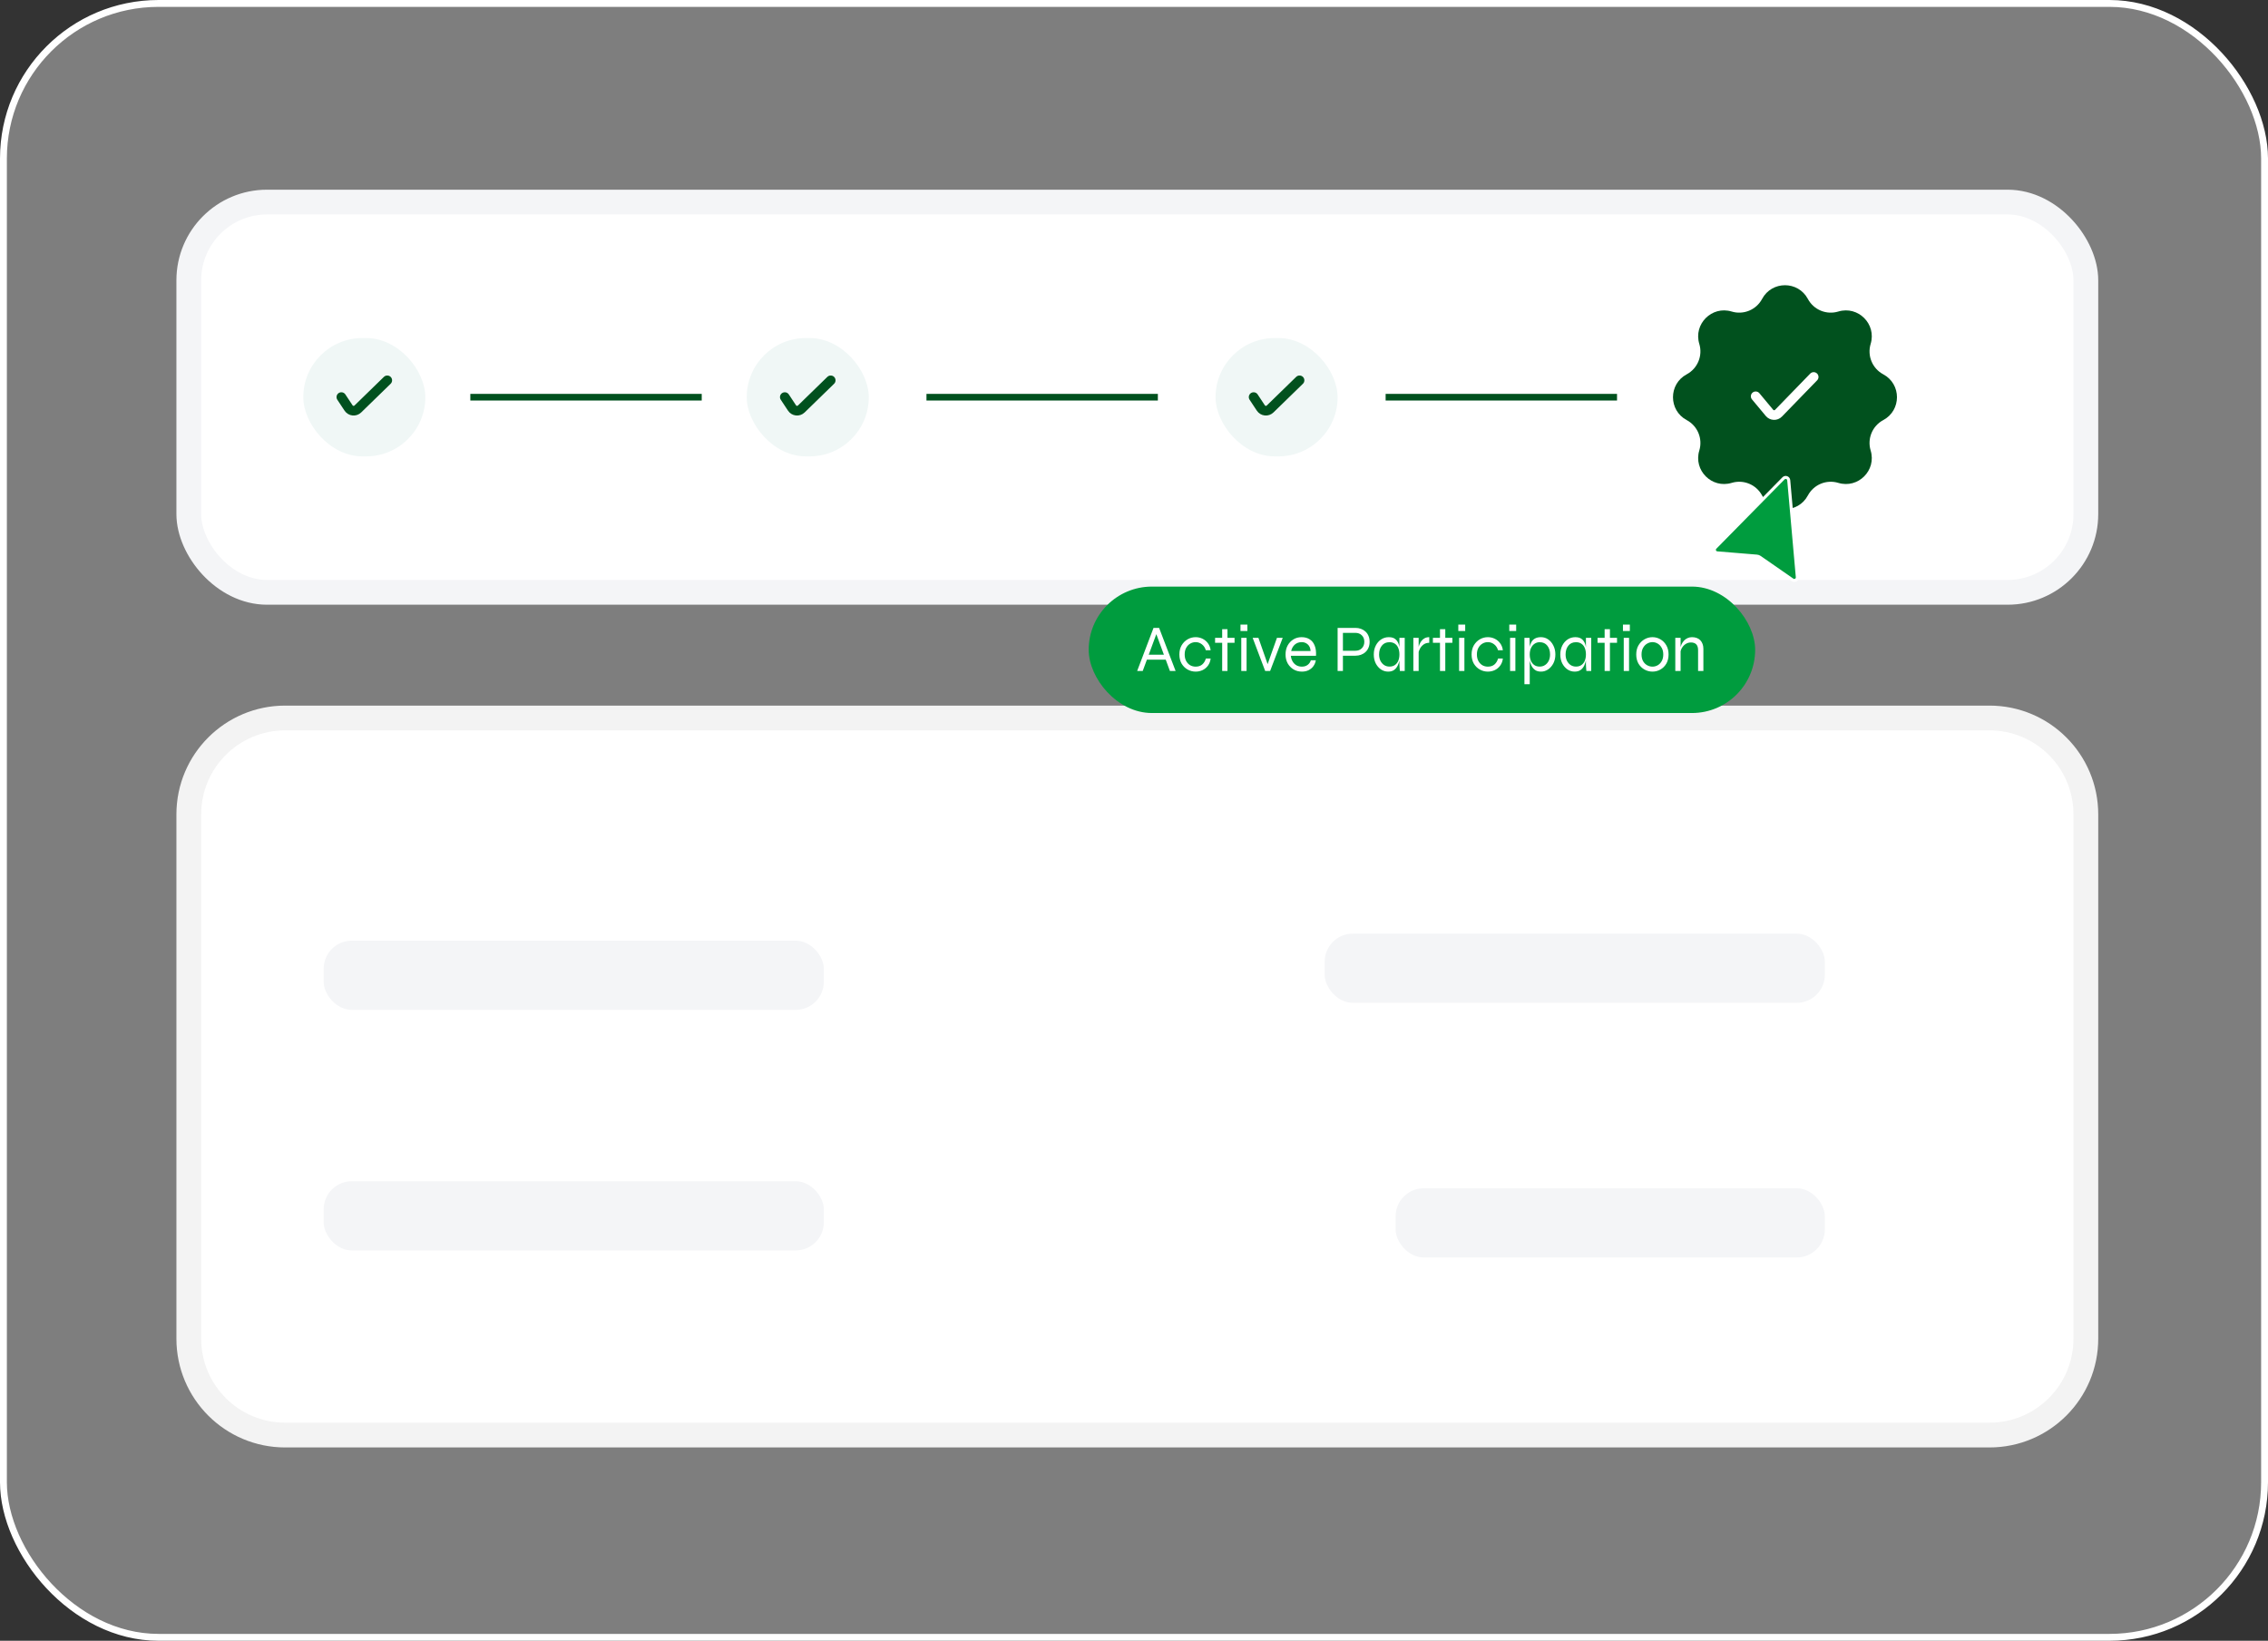 <svg width="3754" height="2716" viewBox="0 0 3754 2716" fill="none" xmlns="http://www.w3.org/2000/svg">
<rect x="0" y="0" width="3754" height="2716" fill="#333333" stroke="none"/>
<rect x="5.684" y="5.684" width="3742.63" height="2704.63" rx="256.708" fill="white" fill-opacity="0.37" stroke="white" stroke-width="11.367"/>
<path d="M312.5 1348C312.5 1259.91 383.911 1188.5 472 1188.5H3293C3381.09 1188.5 3452.5 1259.91 3452.5 1348V2216C3452.5 2304.09 3381.09 2375.5 3293 2375.5H472C383.911 2375.5 312.5 2304.09 312.5 2216V1348Z" fill="white"/>
<path d="M312.5 1348C312.5 1259.91 383.911 1188.5 472 1188.5H3293C3381.09 1188.5 3452.5 1259.91 3452.5 1348V2216C3452.5 2304.09 3381.09 2375.5 3293 2375.5H472C383.911 2375.5 312.5 2304.09 312.5 2216V1348Z" stroke="#F3F3F3" stroke-width="41"/>
<rect x="535.75" y="1557.12" width="827.86" height="114.517" rx="46.545" fill="#F4F5F7"/>
<rect x="535.75" y="1955.36" width="827.86" height="114.517" rx="46.545" fill="#F4F5F7"/>
<rect x="2192.61" y="1545.48" width="827.888" height="114.517" rx="46.545" fill="#F4F5F7"/>
<rect x="2310" y="1967" width="710.492" height="114.517" rx="46.545" fill="#F4F5F7"/>
<rect x="312.5" y="334.5" width="3140" height="646" rx="129.5" fill="white"/>
<rect x="312.5" y="334.5" width="3140" height="646" rx="129.5" stroke="#F4F5F7" stroke-width="41"/>
<rect x="502" y="559.57" width="202" height="195.86" rx="97.93" fill="#F0F7F6"/>
<path d="M565 657.31L576.956 675.366C580.417 680.593 587.778 681.383 592.269 677.01L641 629.57" stroke="#01511E" stroke-width="15.96" stroke-linecap="round"/>
<path d="M784 657.5H1156" stroke="#01511E" stroke-width="11" stroke-linecap="square"/>
<rect x="1236" y="559.57" width="202" height="195.86" rx="97.93" fill="#F0F7F6"/>
<path d="M1299 657.31L1310.96 675.366C1314.42 680.593 1321.78 681.383 1326.27 677.01L1375 629.57" stroke="#01511E" stroke-width="15.96" stroke-linecap="round"/>
<path d="M1539 657.5H1911" stroke="#01511E" stroke-width="11" stroke-linecap="square"/>
<rect x="2012" y="559.57" width="202" height="195.86" rx="97.93" fill="#F0F7F6"/>
<path d="M2075 657.31L2086.96 675.366C2090.42 680.593 2097.78 681.383 2102.27 677.01L2151 629.57" stroke="#01511E" stroke-width="15.96" stroke-linecap="round"/>
<path d="M2299 657.5H2671" stroke="#01511E" stroke-width="11" stroke-linecap="square"/>
<path d="M2916.61 494.832C2932.8 464.564 2976.2 464.564 2992.39 494.832C3002.05 512.899 3023.13 521.629 3042.73 515.687C3075.58 505.732 3106.27 536.416 3096.31 569.266C3090.37 588.875 3099.1 609.95 3117.17 619.614C3147.44 635.803 3147.44 679.197 3117.17 695.386C3099.1 705.05 3090.37 726.125 3096.31 745.734C3106.27 778.584 3075.58 809.268 3042.73 799.313C3023.13 793.371 3002.05 802.101 2992.39 820.168C2976.2 850.436 2932.8 850.436 2916.61 820.168C2906.95 802.101 2885.87 793.371 2866.27 799.313C2833.42 809.268 2802.73 778.584 2812.69 745.734C2818.63 726.125 2809.9 705.05 2791.83 695.386C2761.56 679.197 2761.56 635.803 2791.83 619.614C2809.9 609.95 2818.63 588.875 2812.69 569.266C2802.73 536.416 2833.42 505.732 2866.27 515.687C2885.87 521.629 2906.95 512.899 2916.61 494.832Z" fill="#01511E"/>
<path d="M2906 656L2928.88 683.461C2932.69 688.024 2939.6 688.286 2943.74 684.024L3002 624" stroke="white" stroke-width="15.96" stroke-linecap="round"/>
<rect x="1802" y="971" width="1103.12" height="209.284" rx="104.642" fill="#009C3E"/>
<path d="M1896.73 1092V1083.78H1930.94V1092H1896.73ZM1882.25 1110.64L1909.34 1039.37H1918.55L1945.85 1110.64H1936.42L1912.63 1046.17H1915.26L1891.46 1110.64H1882.25ZM2003.87 1090.03C2003.36 1094.56 2001.89 1098.47 1999.48 1101.76C1997.14 1104.98 1994.18 1107.46 1990.6 1109.22C1987.02 1110.9 1983.14 1111.74 1978.98 1111.74C1974.3 1111.74 1969.91 1110.61 1965.82 1108.34C1961.73 1106.07 1958.4 1102.82 1955.84 1098.58C1953.36 1094.27 1952.11 1089.19 1952.11 1083.34C1952.11 1077.49 1953.36 1072.45 1955.84 1068.21C1958.4 1063.9 1961.73 1060.57 1965.82 1058.23C1969.91 1055.89 1974.3 1054.72 1978.98 1054.72C1983.14 1054.72 1986.98 1055.6 1990.49 1057.35C1994.07 1059.11 1997.03 1061.59 1999.37 1064.81C2001.78 1068.03 2003.28 1071.86 2003.87 1076.32H1995.86C1994.62 1072.16 1992.46 1068.9 1989.39 1066.56C1986.32 1064.15 1982.85 1062.94 1978.98 1062.94C1975.83 1062.94 1972.87 1063.75 1970.1 1065.36C1967.32 1066.97 1965.09 1069.3 1963.41 1072.37C1961.73 1075.37 1960.89 1079.03 1960.89 1083.34C1960.89 1087.58 1961.73 1091.23 1963.41 1094.3C1965.09 1097.3 1967.28 1099.6 1969.99 1101.21C1972.76 1102.75 1975.76 1103.52 1978.98 1103.52C1983.44 1103.52 1987.06 1102.35 1989.83 1100.01C1992.68 1097.59 1994.73 1094.27 1995.97 1090.03H2003.87ZM2011.2 1055.82H2043.44V1064.04H2011.2V1055.82ZM2022.94 1041.56H2031.71V1110.64H2022.94V1041.56ZM2064.66 1033.89V1044.52H2053.26V1033.89H2064.66ZM2054.57 1055.82H2063.34V1110.64H2054.57V1055.82ZM2099.49 1103.08H2096.86L2113.63 1055.82H2123.17L2102.34 1110.64H2094.12L2073.39 1055.82H2082.93L2099.49 1103.08ZM2169.72 1092.99H2177.94C2177.36 1096.57 2176.04 1099.79 2173.99 1102.64C2172.02 1105.42 2169.39 1107.65 2166.1 1109.33C2162.88 1110.93 2159.16 1111.74 2154.92 1111.74C2149.8 1111.74 2145.19 1110.53 2141.1 1108.12C2137.01 1105.64 2133.75 1102.27 2131.34 1098.03C2129 1093.72 2127.83 1088.82 2127.83 1083.34C2127.83 1077.86 2128.96 1072.96 2131.23 1068.65C2133.57 1064.33 2136.75 1060.93 2140.77 1058.45C2144.79 1055.96 2149.32 1054.72 2154.37 1054.72C2159.7 1054.72 2164.2 1055.93 2167.85 1058.34C2171.58 1060.68 2174.32 1064.15 2176.08 1068.76C2177.91 1073.29 2178.64 1078.88 2178.27 1085.53H2136.6C2136.97 1089.11 2137.96 1092.26 2139.56 1094.96C2141.17 1097.67 2143.29 1099.79 2145.92 1101.32C2148.56 1102.78 2151.55 1103.52 2154.92 1103.52C2158.64 1103.52 2161.79 1102.57 2164.35 1100.66C2166.98 1098.69 2168.77 1096.13 2169.72 1092.99ZM2154.7 1062.94C2150.16 1062.94 2146.36 1064.26 2143.29 1066.89C2140.22 1069.52 2138.18 1073.11 2137.15 1077.64H2169.28C2168.99 1072.81 2167.42 1069.16 2164.56 1066.67C2161.79 1064.19 2158.5 1062.94 2154.7 1062.94ZM2221.05 1085.42V1077.2H2243.42C2247.8 1077.2 2251.35 1075.85 2254.05 1073.14C2256.83 1070.36 2258.22 1066.78 2258.22 1062.4C2258.22 1057.86 2256.83 1054.28 2254.05 1051.65C2251.35 1048.95 2247.8 1047.59 2243.42 1047.59H2222.8V1110.64H2214.03V1039.37H2243.42C2246.71 1039.37 2249.78 1039.88 2252.63 1040.91C2255.48 1041.93 2257.96 1043.43 2260.08 1045.4C2262.28 1047.37 2263.96 1049.79 2265.13 1052.64C2266.37 1055.49 2266.99 1058.74 2266.99 1062.4C2266.99 1066.05 2266.37 1069.3 2265.13 1072.16C2263.96 1075.01 2262.28 1077.42 2260.08 1079.39C2257.96 1081.37 2255.48 1082.86 2252.63 1083.89C2249.78 1084.91 2246.71 1085.42 2243.42 1085.42H2221.05ZM2297.68 1111.74C2293.37 1111.74 2289.39 1110.53 2285.73 1108.12C2282.15 1105.64 2279.26 1102.27 2277.07 1098.03C2274.95 1093.72 2273.89 1088.82 2273.89 1083.34C2273.89 1077.86 2274.99 1072.96 2277.18 1068.65C2279.37 1064.33 2282.33 1060.93 2286.06 1058.45C2289.86 1055.96 2294.1 1054.72 2298.78 1054.72C2303.9 1054.72 2307.77 1056.04 2310.4 1058.67C2313.11 1061.23 2314.93 1064.66 2315.89 1068.98C2316.91 1073.29 2317.42 1078.08 2317.42 1083.34C2317.42 1086.12 2317.13 1089.15 2316.54 1092.44C2315.96 1095.66 2314.93 1098.76 2313.47 1101.76C2312.08 1104.68 2310.11 1107.1 2307.55 1109C2304.99 1110.83 2301.7 1111.74 2297.68 1111.74ZM2299.88 1103.41C2303.6 1103.41 2306.67 1102.49 2309.09 1100.66C2311.57 1098.84 2313.4 1096.42 2314.57 1093.43C2315.74 1090.36 2316.32 1086.99 2316.32 1083.34C2316.32 1079.32 2315.7 1075.81 2314.46 1072.81C2313.29 1069.74 2311.46 1067.37 2308.98 1065.69C2306.56 1063.93 2303.53 1063.05 2299.88 1063.05C2294.39 1063.05 2290.15 1064.99 2287.16 1068.87C2284.16 1072.67 2282.66 1077.49 2282.66 1083.34C2282.66 1087.21 2283.39 1090.69 2284.85 1093.76C2286.39 1096.75 2288.44 1099.13 2290.99 1100.88C2293.63 1102.57 2296.59 1103.41 2299.88 1103.41ZM2316.32 1055.82H2325.1V1110.64H2317.09C2317.09 1110.64 2317.02 1109.98 2316.87 1108.67C2316.8 1107.35 2316.69 1105.82 2316.54 1104.06C2316.4 1102.31 2316.32 1100.85 2316.32 1099.68V1055.82ZM2339.39 1055.82H2348.16V1110.64H2339.39V1055.82ZM2365.7 1064.04C2361.97 1064.04 2358.83 1064.99 2356.27 1066.89C2353.79 1068.72 2351.81 1070.99 2350.35 1073.69C2348.96 1076.32 2348.05 1078.88 2347.61 1081.37L2347.5 1075.01C2347.5 1074.35 2347.65 1073.25 2347.94 1071.72C2348.23 1070.18 2348.78 1068.46 2349.58 1066.56C2350.39 1064.59 2351.45 1062.73 2352.76 1060.97C2354.15 1059.14 2355.91 1057.65 2358.03 1056.48C2360.15 1055.31 2362.71 1054.72 2365.7 1054.72V1064.04ZM2371.74 1055.82H2403.98V1064.04H2371.74V1055.82ZM2383.47 1041.56H2392.25V1110.64H2383.47V1041.56ZM2425.2 1033.89V1044.52H2413.79V1033.89H2425.2ZM2415.11 1055.82H2423.88V1110.64H2415.11V1055.82ZM2487.55 1090.03C2487.04 1094.56 2485.58 1098.47 2483.16 1101.76C2480.82 1104.98 2477.86 1107.46 2474.28 1109.22C2470.7 1110.9 2466.83 1111.74 2462.66 1111.74C2457.98 1111.74 2453.59 1110.61 2449.5 1108.34C2445.41 1106.07 2442.08 1102.82 2439.52 1098.58C2437.04 1094.27 2435.79 1089.19 2435.79 1083.34C2435.79 1077.49 2437.04 1072.45 2439.52 1068.21C2442.08 1063.9 2445.41 1060.57 2449.5 1058.23C2453.59 1055.89 2457.98 1054.72 2462.66 1054.72C2466.83 1054.72 2470.66 1055.6 2474.17 1057.35C2477.75 1059.11 2480.71 1061.59 2483.05 1064.81C2485.47 1068.03 2486.96 1071.86 2487.55 1076.32H2479.54C2478.3 1072.16 2476.15 1068.9 2473.08 1066.56C2470 1064.15 2466.53 1062.94 2462.66 1062.94C2459.52 1062.94 2456.55 1063.75 2453.78 1065.36C2451 1066.97 2448.77 1069.3 2447.09 1072.37C2445.41 1075.37 2444.57 1079.03 2444.57 1083.34C2444.57 1087.58 2445.41 1091.23 2447.09 1094.3C2448.77 1097.3 2450.96 1099.6 2453.67 1101.21C2456.44 1102.75 2459.44 1103.52 2462.66 1103.52C2467.12 1103.52 2470.74 1102.35 2473.51 1100.01C2476.36 1097.59 2478.41 1094.27 2479.65 1090.03H2487.55ZM2509.58 1033.89V1044.52H2498.17V1033.89H2509.58ZM2499.49 1055.82H2508.26V1110.64H2499.49V1055.82ZM2550.66 1111.74C2546.64 1111.74 2543.35 1110.83 2540.79 1109C2538.23 1107.1 2536.22 1104.68 2534.76 1101.76C2533.37 1098.76 2532.38 1095.66 2531.8 1092.44C2531.21 1089.15 2530.92 1086.12 2530.92 1083.34C2530.92 1079.39 2531.17 1075.7 2531.69 1072.27C2532.27 1068.83 2533.26 1065.8 2534.65 1063.16C2536.04 1060.53 2538.01 1058.49 2540.57 1057.02C2543.2 1055.49 2546.56 1054.72 2550.66 1054.72C2555.04 1054.72 2559.03 1055.96 2562.61 1058.45C2566.19 1060.93 2569.04 1064.33 2571.16 1068.65C2573.35 1072.96 2574.45 1077.86 2574.45 1083.34C2574.45 1088.82 2573.35 1093.72 2571.16 1098.03C2568.97 1102.27 2566.04 1105.64 2562.39 1108.12C2558.81 1110.53 2554.9 1111.74 2550.66 1111.74ZM2548.46 1103.41C2551.83 1103.41 2554.79 1102.57 2557.34 1100.88C2559.98 1099.13 2562.02 1096.75 2563.49 1093.76C2564.95 1090.69 2565.68 1087.21 2565.68 1083.34C2565.68 1077.49 2564.18 1072.67 2561.18 1068.87C2558.19 1064.99 2553.95 1063.05 2548.46 1063.05C2545.25 1063.05 2542.4 1063.93 2539.91 1065.69C2537.42 1067.37 2535.49 1069.74 2534.1 1072.81C2532.71 1075.81 2532.02 1079.32 2532.02 1083.34C2532.02 1086.99 2532.6 1090.36 2533.77 1093.43C2535.01 1096.42 2536.84 1098.84 2539.25 1100.66C2541.66 1102.49 2544.73 1103.41 2548.46 1103.41ZM2523.24 1055.82H2531.69L2532.02 1067.33V1132.57H2523.24V1055.82ZM2606.39 1111.74C2602.08 1111.74 2598.1 1110.53 2594.44 1108.12C2590.86 1105.64 2587.97 1102.27 2585.78 1098.03C2583.66 1093.72 2582.6 1088.82 2582.6 1083.34C2582.6 1077.86 2583.7 1072.96 2585.89 1068.65C2588.08 1064.33 2591.04 1060.93 2594.77 1058.45C2598.57 1055.96 2602.81 1054.72 2607.49 1054.72C2612.61 1054.72 2616.48 1056.04 2619.11 1058.67C2621.82 1061.23 2623.65 1064.66 2624.6 1068.98C2625.62 1073.29 2626.13 1078.08 2626.13 1083.34C2626.13 1086.12 2625.84 1089.15 2625.25 1092.44C2624.67 1095.66 2623.65 1098.76 2622.18 1101.76C2620.8 1104.68 2618.82 1107.1 2616.26 1109C2613.7 1110.83 2610.42 1111.74 2606.39 1111.74ZM2608.59 1103.41C2612.32 1103.41 2615.39 1102.49 2617.8 1100.66C2620.28 1098.84 2622.11 1096.42 2623.28 1093.43C2624.45 1090.36 2625.04 1086.99 2625.04 1083.34C2625.04 1079.32 2624.41 1075.81 2623.17 1072.81C2622 1069.74 2620.17 1067.37 2617.69 1065.69C2615.28 1063.93 2612.24 1063.05 2608.59 1063.05C2603.11 1063.05 2598.87 1064.99 2595.87 1068.87C2592.87 1072.67 2591.37 1077.49 2591.37 1083.34C2591.37 1087.21 2592.1 1090.69 2593.57 1093.76C2595.1 1096.75 2597.15 1099.13 2599.71 1100.88C2602.34 1102.57 2605.3 1103.41 2608.59 1103.41ZM2625.04 1055.82H2633.81V1110.64H2625.8C2625.8 1110.64 2625.73 1109.98 2625.58 1108.67C2625.51 1107.35 2625.4 1105.82 2625.25 1104.06C2625.11 1102.31 2625.04 1100.85 2625.04 1099.68V1055.82ZM2644.26 1055.82H2676.5V1064.04H2644.26V1055.82ZM2655.99 1041.56H2664.77V1110.64H2655.99V1041.56ZM2697.72 1033.89V1044.52H2686.31V1033.89H2697.72ZM2687.63 1055.82H2696.4V1110.64H2687.63V1055.82ZM2735.18 1111.74C2730.5 1111.74 2726.11 1110.61 2722.02 1108.34C2717.93 1106.07 2714.6 1102.82 2712.04 1098.58C2709.56 1094.27 2708.31 1089.19 2708.31 1083.34C2708.31 1077.49 2709.56 1072.45 2712.04 1068.21C2714.6 1063.9 2717.93 1060.57 2722.02 1058.23C2726.11 1055.89 2730.5 1054.72 2735.18 1054.72C2739.86 1054.72 2744.21 1055.89 2748.23 1058.23C2752.32 1060.57 2755.61 1063.9 2758.09 1068.21C2760.58 1072.45 2761.82 1077.49 2761.82 1083.34C2761.82 1089.19 2760.58 1094.27 2758.09 1098.58C2755.61 1102.82 2752.32 1106.07 2748.23 1108.34C2744.21 1110.61 2739.86 1111.74 2735.18 1111.74ZM2735.18 1103.52C2738.25 1103.52 2741.13 1102.75 2743.84 1101.21C2746.54 1099.68 2748.74 1097.41 2750.42 1094.41C2752.17 1091.34 2753.05 1087.65 2753.05 1083.34C2753.05 1079.03 2752.17 1075.37 2750.42 1072.37C2748.74 1069.3 2746.54 1066.97 2743.84 1065.36C2741.13 1063.75 2738.25 1062.94 2735.18 1062.94C2732.11 1062.94 2729.18 1063.75 2726.41 1065.36C2723.7 1066.89 2721.47 1069.19 2719.72 1072.27C2717.96 1075.26 2717.08 1078.95 2717.08 1083.34C2717.08 1087.65 2717.93 1091.34 2719.61 1094.41C2721.36 1097.41 2723.63 1099.68 2726.41 1101.21C2729.18 1102.75 2732.11 1103.52 2735.18 1103.52ZM2772.95 1055.82H2781.73V1110.64H2772.95V1055.82ZM2800.59 1054.72C2803.51 1054.72 2806.14 1055.16 2808.48 1056.04C2810.82 1056.91 2812.79 1058.19 2814.4 1059.87C2816.01 1061.56 2817.25 1063.6 2818.13 1066.02C2819.01 1068.35 2819.45 1071.02 2819.45 1074.02V1110.64H2810.67V1076.21C2810.67 1071.97 2809.69 1068.79 2807.71 1066.67C2805.74 1064.55 2802.78 1063.49 2798.83 1063.49C2795.83 1063.49 2793.06 1064.26 2790.5 1065.8C2787.94 1067.33 2785.82 1069.45 2784.14 1072.16C2782.53 1074.79 2781.54 1077.86 2781.18 1081.37L2781.07 1075.01C2781.43 1071.94 2782.16 1069.16 2783.26 1066.67C2784.43 1064.19 2785.86 1062.07 2787.54 1060.31C2789.29 1058.49 2791.27 1057.1 2793.46 1056.15C2795.72 1055.2 2798.1 1054.72 2800.59 1054.72Z" fill="white"/>
<path d="M2960.7 794.922C2960.32 790.628 2955.08 788.75 2952.06 791.822L2839.11 906.588C2836.1 909.644 2838.02 914.821 2842.3 915.172L2907.97 920.575C2909.73 920.72 2911.43 921.328 2912.88 922.337L2967.01 959.918C2970.53 962.363 2975.31 959.589 2974.93 955.319L2960.7 794.922Z" fill="#009C3E" stroke="white" stroke-width="5"/>
</svg>
